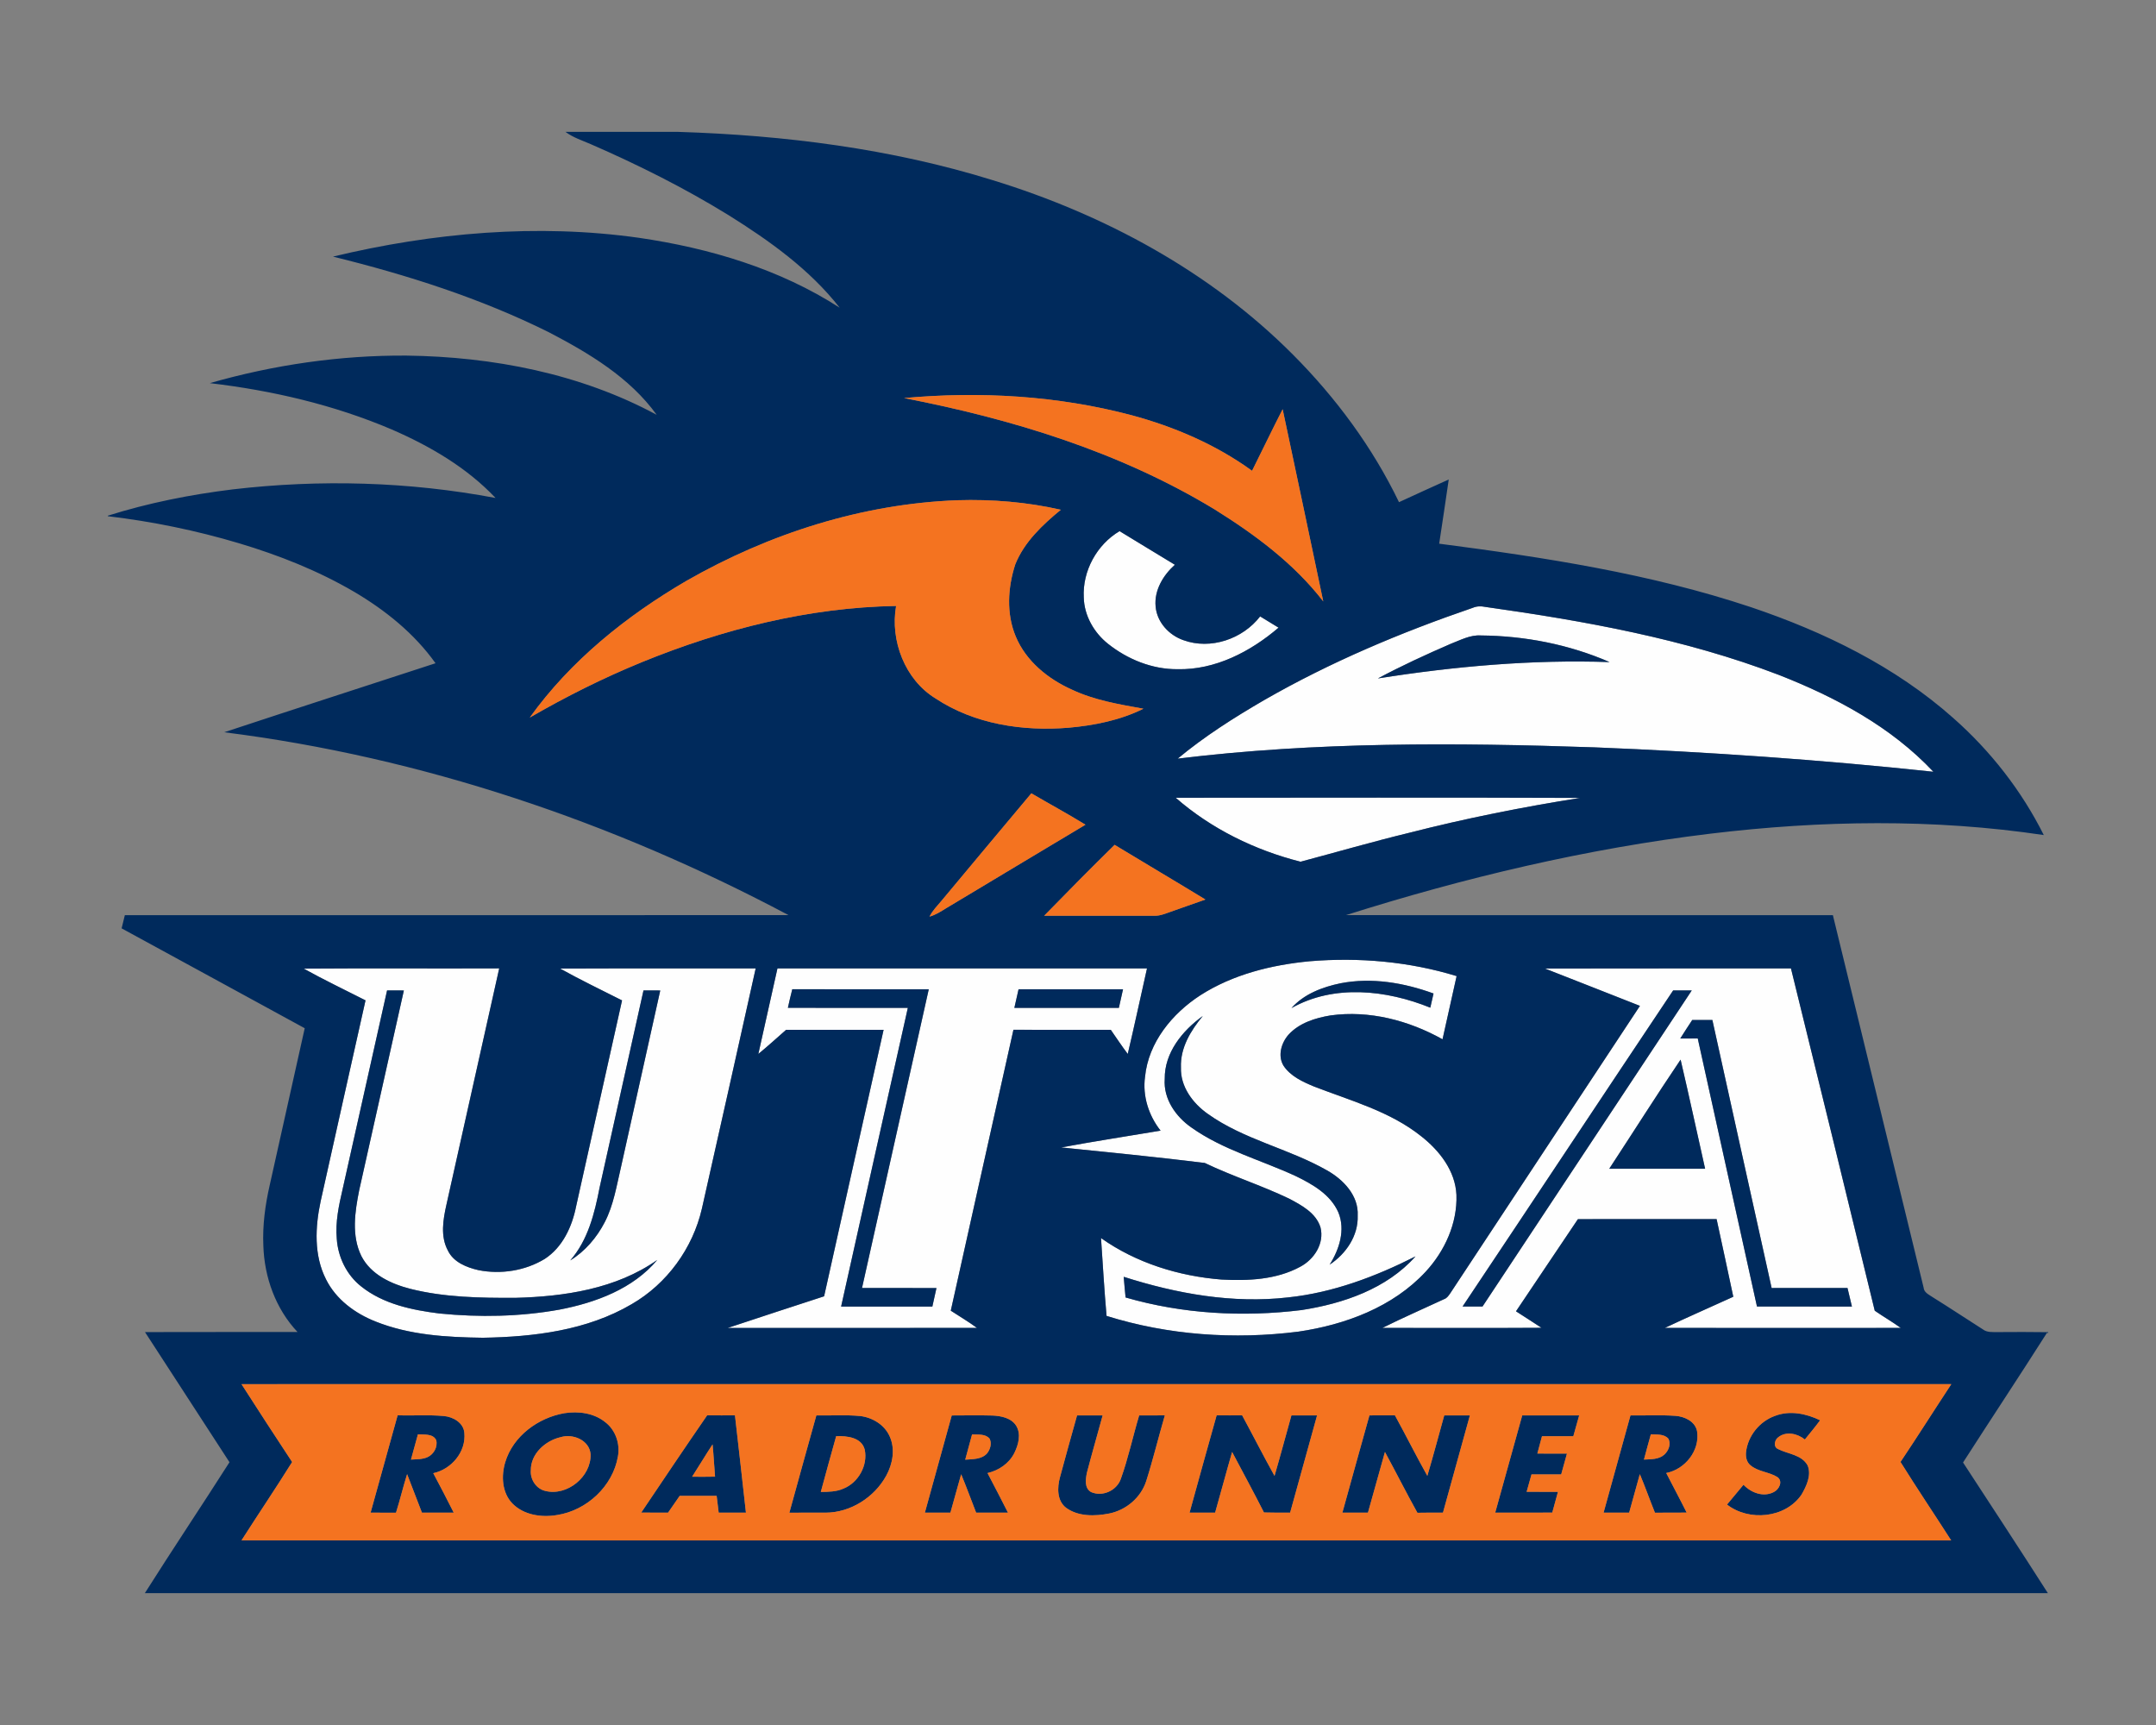 <?xml version="1.0" encoding="UTF-8"?>
<!DOCTYPE svg PUBLIC "-//W3C//DTD SVG 1.1//EN" "http://www.w3.org/Graphics/SVG/1.1/DTD/svg11.dtd">
<!-- Creator: CorelDRAW -->
<svg xmlns="http://www.w3.org/2000/svg" xml:space="preserve" width="2000px" height="1600px" version="1.1" style="shape-rendering:geometricPrecision; text-rendering:geometricPrecision; image-rendering:optimizeQuality; fill-rule:evenodd; clip-rule:evenodd"
viewBox="0 0 2000 1600"
 xmlns:xlink="http://www.w3.org/1999/xlink">
 <rect x="0" y="0" width="2000" height="1600" fill="#808080" stroke="none"/>
 <defs>
  <style type="text/css">
   <![CDATA[
    .fil1 {fill:#002A5C;fill-rule:nonzero}
    .fil2 {fill:#F47320;fill-rule:nonzero}
    .fil0 {fill:#FEFEFE;fill-rule:nonzero}
   ]]>
  </style>
 </defs>
 <g id="Capa_x0020_1">
  <g id="Texas_x0020_SA_x0020_Roadrunners.cdr">
   <path class="fil0" d="M1005.35 554.16c-1.31,-24.5 12.13,-49.06 33.21,-61.51 17.05,10.48 34.23,20.75 51.31,31.19 -10.85,9.68 -19.29,23.67 -17.87,38.7 1.2,14.5 12.37,26.62 25.82,31.25 25.19,9.15 55.01,-1.09 71.14,-22.05 5.71,3.43 11.43,6.89 17.08,10.43 -25.95,22.26 -58.79,39.33 -93.72,38.54 -23.39,0.17 -46.23,-9.07 -64.38,-23.48 -13.08,-10.35 -22.18,-26.2 -22.59,-43.07zm427.81 344.2c76.08,-0.22 152.14,0 228.22,-0.11 26.08,105.79 51.96,211.6 77.72,317.47 7.92,5.5 16.32,10.33 24.16,15.98 -72.94,0.02 -145.91,0.11 -218.86,-0.02 21.03,-9.95 42.34,-19.23 63.48,-28.89 -5.16,-24.02 -10.21,-48.05 -15.49,-72.04 -42.89,0.08 -85.77,0 -128.64,0.06 -19.08,28.52 -38.37,56.92 -57.44,85.47 7.88,5.11 15.83,10.12 23.67,15.31 -49.19,0.3 -98.4,0.13 -147.59,0.09 18.88,-9.41 38.26,-17.83 57.38,-26.74 2.49,-0.88 3.95,-3.12 5.41,-5.16 58.55,-89.01 117.49,-177.79 176.09,-266.8 -29.41,-11.45 -58.68,-23.22 -88.11,-34.62zm-76.4 313.47l0 0c6.14,0.04 12.3,0.04 18.47,0.02 64.72,-97.71 129.46,-195.42 194.11,-293.17 -5.78,-0.03 -11.53,0 -17.27,0 -65.27,97.6 -130.08,195.53 -195.31,293.15zm213.03 -265.75l0 0c-3.73,5.72 -7.52,11.39 -11.1,17.17 5.39,0 10.8,0 16.22,-0.03 18.21,82.89 36.7,165.74 54.94,248.63 29.36,0.07 58.7,0 88.07,0.02 -1.34,-5.73 -2.69,-11.49 -4.1,-17.2 -23.46,0.02 -46.92,0 -70.37,0.02 -18.35,-82.87 -36.76,-165.74 -54.99,-248.63 -6.23,-0.02 -12.46,-0.02 -18.67,0.02zm-76.98 137.99l0 0c29.64,0 59.28,0.02 88.93,0 -7.61,-33.74 -14.85,-67.55 -22.75,-101.21 -22.56,33.4 -44.08,67.51 -66.18,101.21zm-771.62 -185.82c114.28,0.04 228.55,0.04 342.82,0 -5.95,26.44 -11.64,52.95 -17.85,79.34 -5.5,-7.28 -10.55,-14.9 -15.74,-22.38 -30.1,-0.06 -60.21,0.02 -90.31,-0.04 -19.35,86.84 -38.83,173.66 -58.12,260.53 8.1,5.3 16.45,10.2 24.25,15.96 -77.09,0.21 -154.18,0.02 -231.27,0.08 29.77,-9.96 59.67,-19.59 89.51,-29.38 18.25,-82.42 36.83,-164.77 55.18,-247.17 -30.16,-0.02 -60.3,0 -90.43,0 -8.55,7.52 -16.97,15.19 -25.76,22.4 5.93,-26.46 11.77,-52.9 17.72,-79.34zm13.77 19.29l0 0c-1.48,5.71 -2.81,11.47 -4.08,17.25 37.1,0.04 74.17,-0.05 111.27,0.04 -20.71,92.32 -41.31,184.68 -61.89,277.04 28.23,0.03 56.43,0 84.63,0 1.31,-5.71 2.6,-11.4 3.8,-17.14 -23,-0.13 -46.03,0 -69.05,-0.06 20.68,-92.36 41.22,-184.75 61.92,-277.09 -42.21,0 -84.39,0.09 -126.6,-0.04zm209.9 0.06l0 0c-1.29,5.74 -2.6,11.47 -3.89,17.21 32.31,-0.02 64.64,-0.05 96.94,0 1.29,-5.74 2.6,-11.47 3.85,-17.19 -32.31,-0.04 -64.59,-0.02 -96.9,-0.02zm-663.12 -19.16c60.44,-0.45 120.91,0.02 181.35,-0.23 -16.41,73.03 -32.56,146.1 -48.95,219.13 -3.11,13.9 -5.78,29.43 1.35,42.6 5.22,10.87 17.42,15.68 28.49,18.19 20.75,4.06 43.17,0.58 61.3,-10.42 16.65,-10.8 25.43,-29.98 29.17,-48.89 14.2,-63.64 28.42,-127.26 42.59,-190.91 -19.22,-9.73 -38.66,-19.05 -57.48,-29.53 60.49,-0.26 120.95,0 181.44,-0.13 -16.56,74.3 -33.1,148.59 -49.9,222.85 -8.5,36.77 -32.36,69.64 -65.12,88.56 -41.5,24.4 -90.71,30.35 -138.03,31.15 -33.62,-0.45 -68.11,-2.43 -99.69,-15.1 -18.9,-7.48 -36.51,-20.43 -45.77,-38.95 -11.43,-22.31 -10.14,-48.67 -5.05,-72.53 13.9,-62.12 27.64,-124.26 41.63,-186.36 -19.14,-9.73 -38.56,-19.01 -57.33,-29.43zm77.33 20.21l0 0c-13.75,61.46 -27.5,122.91 -41.25,184.39 -3.5,15.03 -6.83,30.45 -5.41,45.98 1.12,17.06 9.19,33.66 22.73,44.27 20.47,16.31 47.06,21.83 72.45,25.01 37.09,3.69 74.83,3.02 111.56,-3.61 33.47,-6.47 68.07,-19.23 90.56,-46.05 -38.19,26.85 -86.11,33.98 -131.75,35.16 -32.59,0.11 -65.65,-0.37 -97.41,-8.38 -17.81,-4.57 -36.58,-13.23 -45.33,-30.39 -9.34,-19.01 -6.01,-41.07 -2.02,-61.05 13.77,-61.77 27.61,-123.51 41.44,-185.28 -5.2,-0.02 -10.38,-0.05 -15.57,-0.05zm237.86 0l0 0c-13.59,60.99 -27.19,121.99 -40.74,182.97 -4.64,23.93 -10.77,48.63 -27.2,67.47 13.75,-8.45 24.62,-21.2 31.99,-35.47 8.27,-15.91 10.97,-33.83 15.07,-51.08 12.18,-54.6 24.23,-109.24 36.43,-163.84 -5.17,-0.02 -10.37,-0.05 -15.55,-0.05zm618.02 -27.06c45.71,-3.82 92.36,0.3 136.27,13.77 -4.3,19.55 -8.75,39.07 -13.07,58.62 -31.31,-17.51 -67.93,-27.09 -103.83,-22.15 -14.24,2.36 -29.17,6.98 -39.16,18.02 -6.65,7.63 -10.09,19.59 -4.44,28.74 6.51,9.71 17.65,14.78 28.11,19.14 34.07,13.21 70.63,23.03 99.65,46.27 16.88,13.29 31.55,32.02 32.58,54.3 0.91,26.33 -10.8,52.04 -28.46,71.16 -30.43,32.91 -74.77,49.34 -118.26,55.7 -59.4,7.52 -120.59,3.31 -177.85,-14.61 -2.13,-24.03 -3.49,-48.11 -5.14,-72.19 32.61,23.11 72.13,35.31 111.74,38.47 24.7,1.29 50.93,0.21 73.12,-11.9 12.86,-6.79 22.48,-21.59 18.75,-36.45 -4.15,-13.45 -17.53,-20.58 -29.15,-26.72 -25.54,-12.25 -52.69,-20.82 -78.23,-33.08 -44.27,-5.48 -88.78,-9.86 -133.17,-14.39 30.63,-5.7 61.45,-10.4 92.19,-15.58 -11.04,-14 -16.86,-32.13 -14.42,-49.94 3.12,-31.89 25.24,-58.72 51.36,-75.65 30.22,-19.35 66.03,-28.16 101.41,-31.53zm28.72 20.41l0 0c-16.78,3.45 -34.05,9.94 -45.67,23.06 39.46,-22.33 88.26,-16.84 128.81,-0.4 0.97,-4.41 1.96,-8.79 2.99,-13.15 -27.34,-9.97 -57.24,-15.08 -86.13,-9.51zm-163.21 88.84l0 0c-1.33,18.36 10.16,34.84 24.68,44.93 29.35,20.84 64.66,30.16 96.96,45.15 15.57,7.56 32.16,17.04 39.42,33.62 6.72,16.17 0.88,34.41 -8.1,48.48 15.19,-10.03 26.72,-26.83 26.03,-45.56 0.97,-18.56 -13.31,-33.36 -28.41,-41.87 -35.55,-20.29 -77.12,-28.46 -110.69,-52.47 -13.9,-9.82 -25.47,-25.26 -24.85,-43 -0.75,-18.17 9.11,-34.31 20.28,-47.75 -18.89,13.53 -35.68,34.06 -35.32,58.47zm114.62 202.53l0 0c-51.55,5.97 -103.6,-3.42 -152.68,-19.08 0.56,6.38 1.08,12.79 1.74,19.16 52.8,15.28 108.75,18.39 163.16,11.69 38.75,-5.99 79.05,-19.72 105.79,-49.79 -37.01,18.71 -76.53,33.64 -118.01,38.02zm-104.46 -463.43c125.1,-0.04 250.18,-0.34 375.25,0.15 -53.33,8.42 -106.34,18.99 -158.65,32.37 -33.78,8.19 -67.21,17.9 -100.78,26.83 -42.29,-10.72 -82.85,-30.5 -115.82,-59.35zm275.7 -176.22c3.67,-1.56 7.62,-1.61 11.53,-0.79 92.21,13.01 184.79,29.6 272.11,63 52.73,20.66 104.39,48.16 143.52,89.91 -104.5,-11.15 -209.38,-18.43 -314.37,-22.64 -128.88,-4.42 -258.43,-5.2 -386.64,10.46 24.85,-20.66 52.24,-38.04 80.14,-54.25 61.35,-35.25 126.84,-62.79 193.71,-85.69zm-20.65 33.49l0 0c-22.85,9.9 -45.49,20.34 -67.46,32.05 71.01,-11.21 143.01,-17.64 214.92,-15.15 -37.5,-16.34 -78.55,-24.33 -119.4,-24.7 -10.01,-0.64 -19.01,4.36 -28.06,7.8z"/>
   <path class="fil1" d="M524.55 122.32l104.54 0c98.59,3.09 197.5,15.5 291.95,44.85 103.38,31.78 201.7,84.73 278.4,161.8 39.78,39.93 73.82,85.94 98.33,136.81 15.38,-6.99 30.68,-14.18 46.14,-21.03 -2.77,19.87 -5.95,39.69 -8.87,59.54 97.63,12.72 195.66,27.69 289.33,58.92 67.77,22.85 133.65,54.9 187.44,102.69 34.56,30.44 63.49,67.43 84.09,108.65 -102.31,-15.3 -206.57,-13.66 -309.09,-1.31 -114.92,13.87 -228.01,40.68 -338.27,75.58 150.57,0.11 301.15,0 451.72,0.05 27.99,115.15 56.19,230.24 84.16,345.41 0.34,4.58 4.83,6.47 8.14,8.74 15.77,9.82 31.25,20.09 46.93,30.08 3.85,2.94 8.81,2.38 13.38,2.47 15.71,-0.13 31.41,-0.15 47.13,0.08l0 0.77c-0.28,-0.06 -0.84,-0.19 -1.12,-0.25 -25.64,40.32 -52.06,80.14 -77.88,120.35 26.31,40.32 52.75,80.59 78.68,121.17l-1765.31 0c25.75,-40.75 52.6,-80.79 78.5,-121.43 -26.14,-40.23 -52.28,-80.44 -78.37,-120.69 47.17,-0.15 94.31,-0.02 141.48,-0.09 -20.27,-21.46 -30.8,-50.76 -31.7,-80.03 -0.84,-18.95 1.72,-37.91 5.95,-56.37 10.82,-48.45 21.61,-96.91 32.43,-145.35 -56.66,-30.8 -113.17,-61.9 -169.86,-92.64 1.01,-4.08 2,-8.16 2.99,-12.22 205.21,-0.05 410.43,0.08 615.65,-0.07 -162.8,-86.43 -340.35,-146.58 -523.48,-169.6 65.27,-21.57 130.7,-42.68 196.04,-64.01 -19.65,-27.6 -46.54,-49.21 -75.56,-66.31 -33.45,-19.57 -69.71,-33.92 -106.78,-45 -39.72,-11.86 -80.51,-20.19 -121.66,-25.09l0 -0.47c37.67,-11.86 76.57,-19.57 115.73,-24.38 81.09,-9.49 163.7,-7.22 243.95,7.95 -26.7,-28.27 -60.94,-48.2 -96.34,-63.56 -53.61,-22.85 -110.96,-36.17 -168.72,-42.96 59.2,-16.95 120.76,-25.93 182.36,-25.54 79.99,1.01 161.31,16.69 232.18,54.93 -25.12,-34.74 -62.9,-57.25 -100.23,-76.69 -63.47,-31.53 -131.39,-53.14 -200.06,-70.06 92.64,-22.24 189.43,-30.79 284.07,-17.4 65.23,9.55 130.21,28.82 185.97,64.8 -27.86,-35.57 -65.19,-62.18 -103.19,-85.92 -40.83,-25.15 -83.81,-46.65 -127.76,-65.79 -7.97,-3.46 -16.39,-6.12 -23.41,-11.38zm987.94 1190.53c13.93,0.22 27.94,-0.58 41.86,0.41 8.44,0.66 18.06,5.07 19.91,14.17 2.88,17.96 -11.13,35.47 -28.59,38.84 6.27,12.27 12.82,24.4 18.97,36.73 -9.82,0.06 -19.64,0 -29.45,0.09 -4.79,-11.88 -9.04,-23.95 -14.01,-35.77 -3.3,11.9 -6.57,23.82 -9.9,35.7 -7.92,0.02 -15.83,0.02 -23.73,0.02 8.25,-30.09 16.64,-60.12 24.94,-90.19zm18.9 17.55l0 0c-2.11,7.8 -4.36,15.57 -6.38,23.41 6.4,-0.36 13.74,0 18.88,-4.59 3.93,-3.59 6.55,-9.95 3.65,-14.91 -4.12,-4.47 -10.68,-3.55 -16.15,-3.91zm-119.3 -17.57c17.61,0 35.2,0 52.82,0 -1.76,6.46 -3.59,12.91 -5.44,19.35 -9.68,-0.04 -19.37,-0.02 -29.06,-0.02 -1.44,5.35 -2.88,10.7 -4.3,16.07 9.13,0.06 18.28,0.04 27.46,0.04 -1.79,6.44 -3.55,12.89 -5.35,19.31 -9.2,0.02 -18.37,0.02 -27.54,0.02 -1.52,5.35 -3.03,10.72 -4.51,16.09 9.69,0.02 19.37,0 29.06,0.04 -1.76,6.43 -3.54,12.83 -5.28,19.27 -17.64,0.09 -35.29,0.02 -52.93,0.02 8.4,-30.05 16.67,-60.14 25.07,-90.19zm-141.75 0c7.89,0 15.77,0 23.67,-0.04 10.19,18.6 19.68,37.59 30.05,56.1 5.55,-18.6 10.44,-37.37 15.68,-56.04 7.93,-0.04 15.86,-0.04 23.8,-0.02 -8.29,30.09 -16.71,60.12 -24.98,90.21 -7.9,-0.02 -15.81,-0.04 -23.71,0.11 -10.37,-18.62 -19.93,-37.67 -30.11,-56.38 -5.4,18.73 -10.38,37.54 -15.77,56.27 -7.91,0 -15.81,0 -23.71,-0.02 8.39,-30.05 16.6,-60.16 25.08,-90.19zm-141.74 -0.07c7.88,0.09 15.77,0.09 23.67,0.03 10.1,18.66 19.72,37.59 30.03,56.14 5.45,-18.62 10.42,-37.39 15.68,-56.08 7.92,-0.04 15.85,-0.04 23.8,-0.02 -8.34,30.07 -16.71,60.14 -25,90.21 -8.1,0.02 -16.2,0.07 -24.28,-0.17 -9.55,-18.86 -19.67,-37.42 -29.53,-56.1 -5.44,18.71 -10.42,37.54 -15.77,56.27 -7.9,0 -15.81,0 -23.71,-0.02 8.35,-30.09 16.58,-60.21 25.11,-90.26zm-129.48 0.09c7.9,-0.04 15.81,-0.04 23.73,0.02 -4.79,17.7 -9.94,35.29 -14.56,53.04 -1.22,5.97 -2.53,14.37 3.8,18 10.59,4.72 23.89,-1.32 27.65,-12.25 6.89,-19.18 11.12,-39.24 16.99,-58.79 7.92,-0.06 15.87,-0.06 23.82,-0.06 -5.91,20.25 -10.87,40.79 -17.25,60.89 -4.92,15.36 -18.64,27 -34.39,30.14 -13.21,2.6 -28.57,2.96 -39.93,-5.29 -8.66,-6.65 -8.31,-18.88 -5.69,-28.41 5.11,-19.14 10.52,-38.19 15.83,-57.29zm-116.25 0.04c12.65,-0.02 25.28,-0.28 37.91,0.07 7.95,0.36 17.21,2.19 21.83,9.36 4.85,7.89 2.1,17.75 -1.7,25.48 -4.9,9.66 -14.43,16.13 -24.85,18.51 6.35,12.23 12.82,24.4 18.99,36.73 -9.86,0 -19.72,0 -29.56,-0.02 -4.64,-11.85 -8.98,-23.84 -13.88,-35.59 -3.41,11.84 -6.57,23.76 -9.96,35.61 -7.91,0 -15.81,0 -23.7,-0.02 8.25,-30.07 16.69,-60.08 24.92,-90.13zm18.86 17.6l0 0c-2.06,7.79 -4.27,15.59 -6.34,23.41 6.88,-0.54 15.04,-0.17 20.15,-5.72 3.03,-3.67 4.75,-9.4 2.43,-13.79 -3.98,-4.68 -10.78,-3.56 -16.24,-3.9zm-144.45 -17.66c13.57,0.3 27.19,-0.69 40.7,0.58 11.43,1.37 22.64,8.16 27.35,18.94 5.3,11.69 2.79,25.46 -3.2,36.39 -11.05,20.15 -33.17,34.26 -56.32,34.32 -11.19,0.03 -22.39,-0.08 -33.56,0.03 8.3,-30.12 16.61,-60.21 25.03,-90.26zm18.39 19.27l0 0c-4.73,17.24 -9.67,34.43 -14.25,51.72 7.11,-0.09 14.5,-0.11 21.12,-3.14 13.72,-5.52 22.66,-21.58 19.63,-36.06 -2.94,-11.54 -16.65,-12.85 -26.5,-12.52zm-180.86 70.9c20.29,-30.16 40.55,-60.36 61.19,-90.28 8.59,0.15 17.19,0.11 25.78,0.09 3.39,30.07 6.91,60.12 10.18,90.21 -8.44,0.02 -16.86,0.02 -25.28,0.02 -0.69,-5.19 -1.31,-10.39 -1.89,-15.57 -11.43,0 -22.86,0 -34.28,0 -3.59,5.18 -7.2,10.38 -10.79,15.57 -8.31,0 -16.6,0.02 -24.91,-0.04zm47.23 -33.29l0 0c7.09,0.08 14.18,0.06 21.27,-0.07 -0.86,-9.96 -1.29,-19.95 -2.3,-29.9 -6.53,9.86 -12.55,20.04 -18.97,29.97zm-273.2 -56.92c14.28,0.4 28.63,-0.67 42.89,0.62 8.6,0.75 18.26,6.18 19.03,15.64 1.72,17.61 -11.98,33.74 -28.84,37.39 6.49,12.12 12.8,24.34 18.99,36.62 -9.84,-0.04 -19.66,-0.04 -29.5,0 -4.61,-11.89 -9.1,-23.84 -13.76,-35.72 -3.74,11.84 -6.58,23.93 -10.31,35.77 -7.84,-0.09 -15.71,-0.09 -23.57,-0.07 8.36,-30.09 16.67,-60.18 25.07,-90.25zm18.84 17.61l0 0c-2.13,7.82 -4.34,15.59 -6.45,23.41 5.18,-0.34 10.64,-0.08 15.47,-2.3 5.71,-2.64 9.51,-9.49 7.95,-15.7 -3.03,-6.27 -11.24,-4.98 -16.97,-5.41zm1259.14 -17.21c13.64,-5.19 28.85,-1.99 41.6,4.17 -4.51,6.1 -9.38,11.92 -14.15,17.83 -6.72,-5.44 -17.08,-7.91 -24.42,-2.3 -3.63,2.34 -5.2,9 -0.54,11.11 9.26,4.76 21.97,5.15 27.56,15.29 3.67,9.13 -1.14,19.09 -5.69,27.02 -14.91,21.85 -48.7,25.13 -69.12,9.22 5.06,-6.13 10.18,-12.23 15.27,-18.37 7,7.39 18.38,11.77 27.99,6.83 4.96,-2.3 8.93,-9.99 3.52,-13.92 -7.82,-4.96 -18.09,-4.9 -25.24,-11.15 -3.48,-2.92 -4.36,-7.77 -3.91,-12.05 1.72,-15.18 12.72,-28.69 27.13,-33.68zm-1123.13 -2.44c12.99,-2 27.3,-0.13 37.78,8.37 9.52,7.24 13.88,20 11.77,31.69 -4.7,27.7 -28.89,50.17 -56.45,54.43 -14.37,2.51 -30.97,0.06 -41.54,-10.77 -9.62,-10.03 -10.4,-25.45 -6.59,-38.19 7.26,-24.29 30.63,-41.35 55.03,-45.53zm-3.74 22.31l0 0c-14.11,3.25 -27.71,15.4 -27.52,30.76 -0.68,8.44 4.97,17.08 13.34,19.05 20.32,5.16 42.73,-13.23 42.08,-34.02 -1.07,-13.15 -16.47,-19.35 -27.9,-15.79zm675.13 -129.69c41.48,-4.38 81,-19.31 118.01,-38.02 -26.74,30.07 -67.04,43.8 -105.79,49.79 -54.41,6.7 -110.36,3.59 -163.16,-11.69 -0.66,-6.37 -1.18,-12.78 -1.74,-19.16 49.08,15.66 101.13,25.05 152.68,19.08zm297.73 -119.3c22.1,-33.7 43.62,-67.81 66.18,-101.21 7.9,33.66 15.14,67.47 22.75,101.21 -29.65,0.02 -59.29,0 -88.93,0zm76.98 -137.99c6.21,-0.04 12.44,-0.04 18.67,-0.02 18.23,82.89 36.64,165.76 54.99,248.63 23.45,-0.02 46.91,0 70.37,-0.02 1.41,5.71 2.76,11.47 4.1,17.2 -29.37,-0.02 -58.71,0.05 -88.07,-0.02 -18.24,-82.89 -36.73,-165.74 -54.94,-248.63 -5.42,0.03 -10.83,0.03 -16.22,0.03 3.58,-5.78 7.37,-11.45 11.1,-17.17zm-489.33 54.76c-0.36,-24.41 16.43,-44.94 35.32,-58.47 -11.17,13.44 -21.03,29.58 -20.28,47.75 -0.62,17.74 10.95,33.18 24.85,43 33.57,24.01 75.14,32.18 110.69,52.47 15.1,8.51 29.38,23.31 28.41,41.87 0.69,18.73 -10.84,35.53 -26.03,45.56 8.98,-14.07 14.82,-32.31 8.1,-48.48 -7.26,-16.58 -23.85,-26.06 -39.42,-33.62 -32.3,-14.99 -67.61,-24.31 -96.96,-45.15 -14.52,-10.09 -26.01,-26.57 -24.68,-44.93zm276.3 210.99c65.23,-97.62 130.04,-195.55 195.31,-293.15 5.74,0 11.49,-0.03 17.27,0 -64.65,97.75 -129.39,195.46 -194.11,293.17 -6.17,0.02 -12.33,0.02 -18.47,-0.02zm-759.83 -293.18c5.18,0 10.38,0.03 15.55,0.05 -12.2,54.6 -24.25,109.24 -36.43,163.84 -4.1,17.25 -6.8,35.17 -15.07,51.08 -7.37,14.27 -18.24,27.02 -31.99,35.47 16.43,-18.84 22.56,-43.54 27.2,-67.47 13.55,-60.98 27.15,-121.98 40.74,-182.97zm-237.86 0c5.19,0 10.37,0.03 15.57,0.05 -13.83,61.77 -27.67,123.51 -41.44,185.28 -3.99,19.98 -7.32,42.04 2.02,61.05 8.75,17.16 27.52,25.82 45.33,30.39 31.76,8.01 64.82,8.49 97.41,8.38 45.64,-1.18 93.56,-8.31 131.75,-35.16 -22.49,26.82 -57.09,39.58 -90.56,46.05 -36.73,6.63 -74.47,7.3 -111.56,3.61 -25.39,-3.18 -51.98,-8.7 -72.45,-25.01 -13.54,-10.61 -21.61,-27.21 -22.73,-44.27 -1.42,-15.53 1.91,-30.95 5.41,-45.98 13.75,-61.48 27.5,-122.93 41.25,-184.39zm585.79 -1.05c32.31,0 64.59,-0.02 96.9,0.02 -1.25,5.72 -2.56,11.45 -3.85,17.19 -32.3,-0.05 -64.63,-0.02 -96.94,0 1.29,-5.74 2.6,-11.47 3.89,-17.21zm-209.9 -0.06c42.21,0.13 84.39,0.04 126.6,0.04 -20.7,92.34 -41.24,184.73 -61.92,277.09 23.02,0.06 46.05,-0.07 69.05,0.06 -1.2,5.74 -2.49,11.43 -3.8,17.14 -28.2,0 -56.4,0.03 -84.63,0 20.58,-92.36 41.18,-184.72 61.89,-277.04 -37.1,-0.09 -74.17,0 -111.27,-0.04 1.27,-5.78 2.6,-11.54 4.08,-17.25zm508.71 -5.54c28.89,-5.57 58.79,-0.46 86.13,9.51 -1.03,4.36 -2.02,8.74 -2.99,13.15 -40.55,-16.44 -89.35,-21.93 -128.81,0.4 11.62,-13.12 28.89,-19.61 45.67,-23.06zm102 -314.79c9.05,-3.44 18.05,-8.44 28.06,-7.8 40.85,0.37 81.9,8.36 119.4,24.7 -71.91,-2.49 -143.91,3.94 -214.92,15.15 21.97,-11.71 44.61,-22.15 67.46,-32.05zm-507.03 -227.99l0 0c100.38,19.4 200.11,49.92 288.03,103.21 37.41,23.35 73.71,50.18 100.84,85.39 -12.52,-59.42 -25,-118.85 -37.67,-178.24 -9.71,18.92 -18.86,38.1 -28.38,57.11 -33.55,-24.38 -72.23,-40.92 -112.14,-51.66 -68.48,-18.08 -140.31,-22.23 -210.68,-15.81zm-201.78 169.48l0 0c-55.8,32.56 -107.57,74.08 -145.44,126.88 33.6,-19.44 68.37,-36.86 104.31,-51.53 74.73,-30.48 154.55,-50.67 235.52,-52 -5.62,32.15 8.21,68.39 36.54,85.74 36.05,23.93 81.05,30.7 123.49,27.2 23.82,-2.13 47.86,-6.92 69.4,-17.62 -22.55,-4.08 -45.56,-7.86 -66.5,-17.78 -22.08,-9.9 -42.44,-26.4 -51.92,-49.21 -8.89,-21.16 -7.41,-45.37 -0.47,-66.85 8.33,-20.85 25.28,-36.7 42.27,-50.71 -31.4,-7.17 -63.75,-9.81 -95.93,-8.83 -88.3,3.27 -174.82,30.98 -251.27,74.71zm368.49 15.46l0 0c0.41,16.87 9.51,32.72 22.59,43.07 18.15,14.41 40.99,23.65 64.38,23.48 34.93,0.79 67.77,-16.28 93.72,-38.54 -5.65,-3.54 -11.37,-7 -17.08,-10.43 -16.13,20.96 -45.95,31.2 -71.14,22.05 -13.45,-4.63 -24.62,-16.75 -25.82,-31.25 -1.42,-15.03 7.02,-29.02 17.87,-38.7 -17.08,-10.44 -34.26,-20.71 -51.31,-31.19 -21.08,12.45 -34.52,37.01 -33.21,61.51zm360.97 9.56l0 0c-66.87,22.9 -132.36,50.44 -193.71,85.69 -27.9,16.21 -55.29,33.59 -80.14,54.25 128.21,-15.66 257.76,-14.88 386.64,-10.46 104.99,4.21 209.87,11.49 314.37,22.64 -39.13,-41.75 -90.79,-69.25 -143.52,-89.91 -87.32,-33.4 -179.9,-49.99 -272.11,-63 -3.91,-0.82 -7.86,-0.77 -11.53,0.79zm-492.88 271.72l0 0c-3.97,4.73 -8.42,9.17 -11.17,14.76 5.72,-1.61 10.7,-4.86 15.68,-7.95 42.92,-25.88 86.01,-51.49 128.97,-77.3 -16.48,-10.14 -33.51,-19.34 -50.2,-29.11 -27.82,33.14 -55.55,66.37 -83.28,99.6zm217.18 -95.5l0 0c32.97,28.85 73.53,48.63 115.82,59.35 33.57,-8.93 67,-18.64 100.78,-26.83 52.31,-13.38 105.32,-23.95 158.65,-32.37 -125.07,-0.49 -250.15,-0.19 -375.25,-0.15zm-122 109.44l0 0c34.17,0.05 68.35,0.02 102.52,0.02 5.05,0.09 9.75,-1.95 14.44,-3.56 10.82,-3.93 21.78,-7.59 32.62,-11.49 -27.98,-17.08 -56.23,-33.7 -84.24,-50.72 -22.04,21.65 -43.78,43.63 -65.34,65.75zm246.33 42.21l0 0c-35.38,3.37 -71.19,12.18 -101.41,31.53 -26.12,16.93 -48.24,43.76 -51.36,75.65 -2.44,17.81 3.38,35.94 14.42,49.94 -30.74,5.18 -61.56,9.88 -92.19,15.58 44.39,4.53 88.9,8.91 133.17,14.39 25.54,12.26 52.69,20.83 78.23,33.08 11.62,6.14 25,13.27 29.15,26.72 3.73,14.86 -5.89,29.66 -18.75,36.45 -22.19,12.11 -48.42,13.19 -73.12,11.9 -39.61,-3.16 -79.13,-15.36 -111.74,-38.47 1.65,24.08 3.01,48.16 5.14,72.19 57.26,17.92 118.45,22.13 177.85,14.61 43.49,-6.36 87.83,-22.79 118.26,-55.7 17.66,-19.12 29.37,-44.83 28.46,-71.16 -1.03,-22.28 -15.7,-41.01 -32.58,-54.3 -29.02,-23.24 -65.58,-33.06 -99.65,-46.27 -10.46,-4.36 -21.6,-9.43 -28.11,-19.14 -5.65,-9.15 -2.21,-21.11 4.44,-28.74 9.99,-11.04 24.92,-15.66 39.16,-18.02 35.9,-4.94 72.52,4.64 103.83,22.15 4.32,-19.55 8.77,-39.07 13.07,-58.62 -43.91,-13.47 -90.56,-17.59 -136.27,-13.77zm-933.21 6.85l0 0c18.77,10.42 38.19,19.7 57.33,29.43 -13.99,62.1 -27.73,124.24 -41.63,186.36 -5.09,23.86 -6.38,50.22 5.05,72.53 9.26,18.52 26.87,31.47 45.77,38.95 31.58,12.67 66.07,14.65 99.69,15.1 47.32,-0.8 96.53,-6.75 138.03,-31.15 32.76,-18.92 56.62,-51.79 65.12,-88.56 16.8,-74.26 33.34,-148.55 49.9,-222.85 -60.49,0.13 -120.95,-0.13 -181.44,0.13 18.82,10.48 38.26,19.8 57.48,29.53 -14.17,63.65 -28.39,127.27 -42.59,190.91 -3.74,18.91 -12.52,38.09 -29.17,48.89 -18.13,11 -40.55,14.48 -61.3,10.42 -11.07,-2.51 -23.27,-7.32 -28.49,-18.19 -7.13,-13.17 -4.46,-28.7 -1.35,-42.6 16.39,-73.03 32.54,-146.1 48.95,-219.13 -60.44,0.25 -120.91,-0.22 -181.35,0.23zm439.45 -0.19l0 0c-5.95,26.44 -11.79,52.88 -17.72,79.34 8.79,-7.21 17.21,-14.88 25.76,-22.4 30.13,0 60.27,-0.02 90.43,0 -18.35,82.4 -36.93,164.75 -55.18,247.17 -29.84,9.79 -59.74,19.42 -89.51,29.38 77.09,-0.06 154.18,0.13 231.27,-0.08 -7.8,-5.76 -16.15,-10.66 -24.25,-15.96 19.29,-86.87 38.77,-173.69 58.12,-260.53 30.1,0.06 60.21,-0.02 90.31,0.04 5.19,7.48 10.24,15.1 15.74,22.38 6.21,-26.39 11.9,-52.9 17.85,-79.34 -114.27,0.04 -228.54,0.04 -342.82,0zm711.97 0.11l0 0c29.43,11.4 58.7,23.17 88.11,34.62 -58.6,89.01 -117.54,177.79 -176.09,266.8 -1.46,2.04 -2.92,4.28 -5.41,5.16 -19.12,8.91 -38.5,17.33 -57.38,26.74 49.19,0.04 98.4,0.21 147.59,-0.09 -7.84,-5.19 -15.79,-10.2 -23.67,-15.31 19.07,-28.55 38.36,-56.95 57.44,-85.47 42.87,-0.06 85.75,0.02 128.64,-0.06 5.28,23.99 10.33,48.02 15.49,72.04 -21.14,9.66 -42.45,18.94 -63.48,28.89 72.95,0.13 145.92,0.04 218.86,0.02 -7.84,-5.65 -16.24,-10.48 -24.16,-15.98 -25.76,-105.87 -51.64,-211.68 -77.72,-317.47 -76.08,0.11 -152.14,-0.11 -228.22,0.11zm-1209.12 385.51l0 0c15.56,24.13 31.11,48.27 46.96,72.2 -15.25,24.48 -31.45,48.37 -46.96,72.68 528.64,0.13 1057.3,0.05 1585.96,0.05 -15.59,-24.32 -31.75,-48.27 -47.02,-72.78 15.98,-23.86 31.3,-48.17 47.13,-72.17 -528.7,0 -1057.38,-0.08 -1586.07,0.02z"/>
   <path class="fil2" d="M838.64 369.22c70.37,-6.42 142.2,-2.27 210.68,15.81 39.91,10.74 78.59,27.28 112.14,51.66 9.52,-19.01 18.67,-38.19 28.38,-57.11 12.67,59.39 25.15,118.82 37.67,178.24 -27.13,-35.21 -63.43,-62.04 -100.84,-85.39 -87.92,-53.29 -187.65,-83.81 -288.03,-103.21zm-196.6 1000.49c6.42,-9.93 12.44,-20.11 18.97,-29.97 1.01,9.95 1.44,19.94 2.3,29.9 -7.09,0.13 -14.18,0.15 -21.27,0.07zm889.35 -39.31c5.47,0.36 12.03,-0.56 16.15,3.91 2.9,4.96 0.28,11.32 -3.65,14.91 -5.14,4.59 -12.48,4.23 -18.88,4.59 2.02,-7.84 4.27,-15.61 6.38,-23.41zm-629.66 0.09c5.46,0.34 12.26,-0.78 16.24,3.9 2.32,4.39 0.6,10.12 -2.43,13.79 -5.11,5.55 -13.27,5.18 -20.15,5.72 2.07,-7.82 4.28,-15.62 6.34,-23.41zm-126.06 1.61c9.85,-0.33 23.56,0.98 26.5,12.52 3.03,14.48 -5.91,30.54 -19.63,36.06 -6.62,3.03 -14.01,3.05 -21.12,3.14 4.58,-17.29 9.52,-34.48 14.25,-51.72zm-255.72 0.96c11.43,-3.56 26.83,2.64 27.9,15.79 0.65,20.79 -21.76,39.18 -42.08,34.02 -8.37,-1.97 -14.02,-10.61 -13.34,-19.05 -0.19,-15.36 13.41,-27.51 27.52,-30.76zm-132.27 -2.66c5.73,0.43 13.94,-0.86 16.97,5.41 1.56,6.21 -2.24,13.06 -7.95,15.7 -4.83,2.22 -10.29,1.96 -15.47,2.3 2.11,-7.82 4.32,-15.59 6.45,-23.41zm-163.64 -46.53c528.69,-0.1 1057.37,-0.02 1586.07,-0.02 -15.83,24 -31.15,48.31 -47.13,72.17 15.27,24.51 31.43,48.46 47.02,72.78 -528.66,0 -1057.32,0.08 -1585.96,-0.05 15.51,-24.31 31.71,-48.2 46.96,-72.68 -15.85,-23.93 -31.4,-48.07 -46.96,-72.2zm299.65 26.88l0 0c-24.4,4.18 -47.77,21.24 -55.03,45.53 -3.81,12.74 -3.03,28.16 6.59,38.19 10.57,10.83 27.17,13.28 41.54,10.77 27.56,-4.26 51.75,-26.73 56.45,-54.43 2.11,-11.69 -2.25,-24.45 -11.77,-31.69 -10.48,-8.5 -24.79,-10.37 -37.78,-8.37zm1123.13 2.44l0 0c-14.41,4.99 -25.41,18.5 -27.13,33.68 -0.45,4.28 0.43,9.13 3.91,12.05 7.15,6.25 17.42,6.19 25.24,11.15 5.41,3.93 1.44,11.62 -3.52,13.92 -9.61,4.94 -20.99,0.56 -27.99,-6.83 -5.09,6.14 -10.21,12.24 -15.27,18.37 20.42,15.91 54.21,12.63 69.12,-9.22 4.55,-7.93 9.36,-17.89 5.69,-27.02 -5.59,-10.14 -18.3,-10.53 -27.56,-15.29 -4.66,-2.11 -3.09,-8.77 0.54,-11.11 7.34,-5.61 17.7,-3.14 24.42,2.3 4.77,-5.91 9.64,-11.73 14.15,-17.83 -12.75,-6.16 -27.96,-9.36 -41.6,-4.17zm-1277.98 -0.4l0 0c-8.4,30.07 -16.71,60.16 -25.07,90.25 7.86,-0.02 15.73,-0.02 23.57,0.07 3.73,-11.84 6.57,-23.93 10.31,-35.77 4.66,11.88 9.15,23.83 13.76,35.72 9.84,-0.04 19.66,-0.04 29.5,0 -6.19,-12.28 -12.5,-24.5 -18.99,-36.62 16.86,-3.65 30.56,-19.78 28.84,-37.39 -0.77,-9.46 -10.43,-14.89 -19.03,-15.64 -14.26,-1.29 -28.61,-0.22 -42.89,-0.62zm225.97 90.21l0 0c8.31,0.06 16.6,0.04 24.91,0.04 3.59,-5.19 7.2,-10.39 10.79,-15.57 11.42,0 22.85,0 34.28,0 0.58,5.18 1.2,10.38 1.89,15.57 8.42,0 16.84,0 25.28,-0.02 -3.27,-30.09 -6.79,-60.14 -10.18,-90.21 -8.59,0.02 -17.19,0.06 -25.78,-0.09 -20.64,29.92 -40.9,60.12 -61.19,90.28zm162.47 -90.17l0 0c-8.42,30.05 -16.73,60.14 -25.03,90.26 11.17,-0.11 22.37,0 33.56,-0.03 23.15,-0.06 45.27,-14.17 56.32,-34.32 5.99,-10.93 8.5,-24.7 3.2,-36.39 -4.71,-10.78 -15.92,-17.57 -27.35,-18.94 -13.51,-1.27 -27.13,-0.28 -40.7,-0.58zm125.59 0.06l0 0c-8.23,30.05 -16.67,60.06 -24.92,90.13 7.89,0.02 15.79,0.02 23.7,0.02 3.39,-11.85 6.55,-23.77 9.96,-35.61 4.9,11.75 9.24,23.74 13.88,35.59 9.84,0.02 19.7,0.02 29.56,0.02 -6.17,-12.33 -12.64,-24.5 -18.99,-36.73 10.42,-2.38 19.95,-8.85 24.85,-18.51 3.8,-7.73 6.55,-17.59 1.7,-25.48 -4.62,-7.17 -13.88,-9 -21.83,-9.36 -12.63,-0.35 -25.26,-0.09 -37.91,-0.07zm116.25 -0.04l0 0c-5.31,19.1 -10.72,38.15 -15.83,57.29 -2.62,9.53 -2.97,21.76 5.69,28.41 11.36,8.25 26.72,7.89 39.93,5.29 15.75,-3.14 29.47,-14.78 34.39,-30.14 6.38,-20.1 11.34,-40.64 17.25,-60.89 -7.95,0 -15.9,0 -23.82,0.06 -5.87,19.55 -10.1,39.61 -16.99,58.79 -3.76,10.93 -17.06,16.97 -27.65,12.25 -6.33,-3.63 -5.02,-12.03 -3.8,-18 4.62,-17.75 9.77,-35.34 14.56,-53.04 -7.92,-0.06 -15.83,-0.06 -23.73,-0.02zm129.48 -0.09l0 0c-8.53,30.05 -16.76,60.17 -25.11,90.26 7.9,0.02 15.81,0.02 23.71,0.02 5.35,-18.73 10.33,-37.56 15.77,-56.27 9.86,18.68 19.98,37.24 29.53,56.1 8.08,0.24 16.18,0.19 24.28,0.17 8.29,-30.07 16.66,-60.14 25,-90.21 -7.95,-0.02 -15.88,-0.02 -23.8,0.02 -5.26,18.69 -10.23,37.46 -15.68,56.08 -10.31,-18.55 -19.93,-37.48 -30.03,-56.14 -7.9,0.06 -15.79,0.06 -23.67,-0.03zm141.74 0.07l0 0c-8.48,30.03 -16.69,60.14 -25.08,90.19 7.9,0.02 15.8,0.02 23.71,0.02 5.39,-18.73 10.37,-37.54 15.77,-56.27 10.18,18.71 19.74,37.76 30.11,56.38 7.9,-0.15 15.81,-0.13 23.71,-0.11 8.27,-30.09 16.69,-60.12 24.98,-90.21 -7.94,-0.02 -15.87,-0.02 -23.8,0.02 -5.24,18.67 -10.13,37.44 -15.68,56.04 -10.37,-18.51 -19.86,-37.5 -30.05,-56.1 -7.9,0.04 -15.78,0.04 -23.67,0.04zm141.75 0l0 0c-8.4,30.05 -16.67,60.14 -25.07,90.19 17.64,0 35.29,0.07 52.93,-0.02 1.74,-6.44 3.52,-12.84 5.28,-19.27 -9.69,-0.04 -19.37,-0.02 -29.06,-0.04 1.48,-5.37 2.99,-10.74 4.51,-16.09 9.17,0 18.34,0 27.54,-0.02 1.8,-6.42 3.56,-12.87 5.35,-19.31 -9.18,0 -18.33,0.02 -27.46,-0.04 1.42,-5.37 2.86,-10.72 4.3,-16.07 9.69,0 19.38,-0.02 29.06,0.02 1.85,-6.44 3.68,-12.89 5.44,-19.35 -17.62,0 -35.21,0 -52.82,0zm100.4 0.02l0 0c-8.3,30.07 -16.69,60.1 -24.94,90.19 7.9,0 15.81,0 23.73,-0.02 3.33,-11.88 6.6,-23.8 9.9,-35.7 4.97,11.82 9.22,23.89 14.01,35.77 9.81,-0.09 19.63,-0.03 29.45,-0.09 -6.15,-12.33 -12.7,-24.46 -18.97,-36.73 17.46,-3.37 31.47,-20.88 28.59,-38.84 -1.85,-9.1 -11.47,-13.51 -19.91,-14.17 -13.92,-0.99 -27.93,-0.19 -41.86,-0.41zm-543.87 -463.47c21.56,-22.12 43.3,-44.1 65.34,-65.75 28.01,17.02 56.26,33.64 84.24,50.72 -10.84,3.9 -21.8,7.56 -32.62,11.49 -4.69,1.61 -9.39,3.65 -14.44,3.56 -34.17,0 -68.35,0.03 -102.52,-0.02zm-95.18 -13.94c27.73,-33.23 55.46,-66.46 83.28,-99.6 16.69,9.77 33.72,18.97 50.2,29.11 -42.96,25.81 -86.05,51.42 -128.97,77.3 -4.98,3.09 -9.96,6.34 -15.68,7.95 2.75,-5.59 7.2,-10.03 11.17,-14.76zm-236.58 -296.74c76.45,-43.73 162.97,-71.44 251.27,-74.71 32.18,-0.98 64.53,1.66 95.93,8.83 -16.99,14.01 -33.94,29.86 -42.27,50.71 -6.94,21.48 -8.42,45.69 0.47,66.85 9.48,22.81 29.84,39.31 51.92,49.21 20.94,9.92 43.95,13.7 66.5,17.78 -21.54,10.7 -45.58,15.49 -69.4,17.62 -42.44,3.5 -87.44,-3.27 -123.49,-27.2 -28.33,-17.35 -42.16,-53.59 -36.54,-85.74 -80.97,1.33 -160.79,21.52 -235.52,52 -35.94,14.67 -70.71,32.09 -104.31,51.53 37.87,-52.8 89.64,-94.32 145.44,-126.88z"/>
  </g>
 </g>
</svg>

